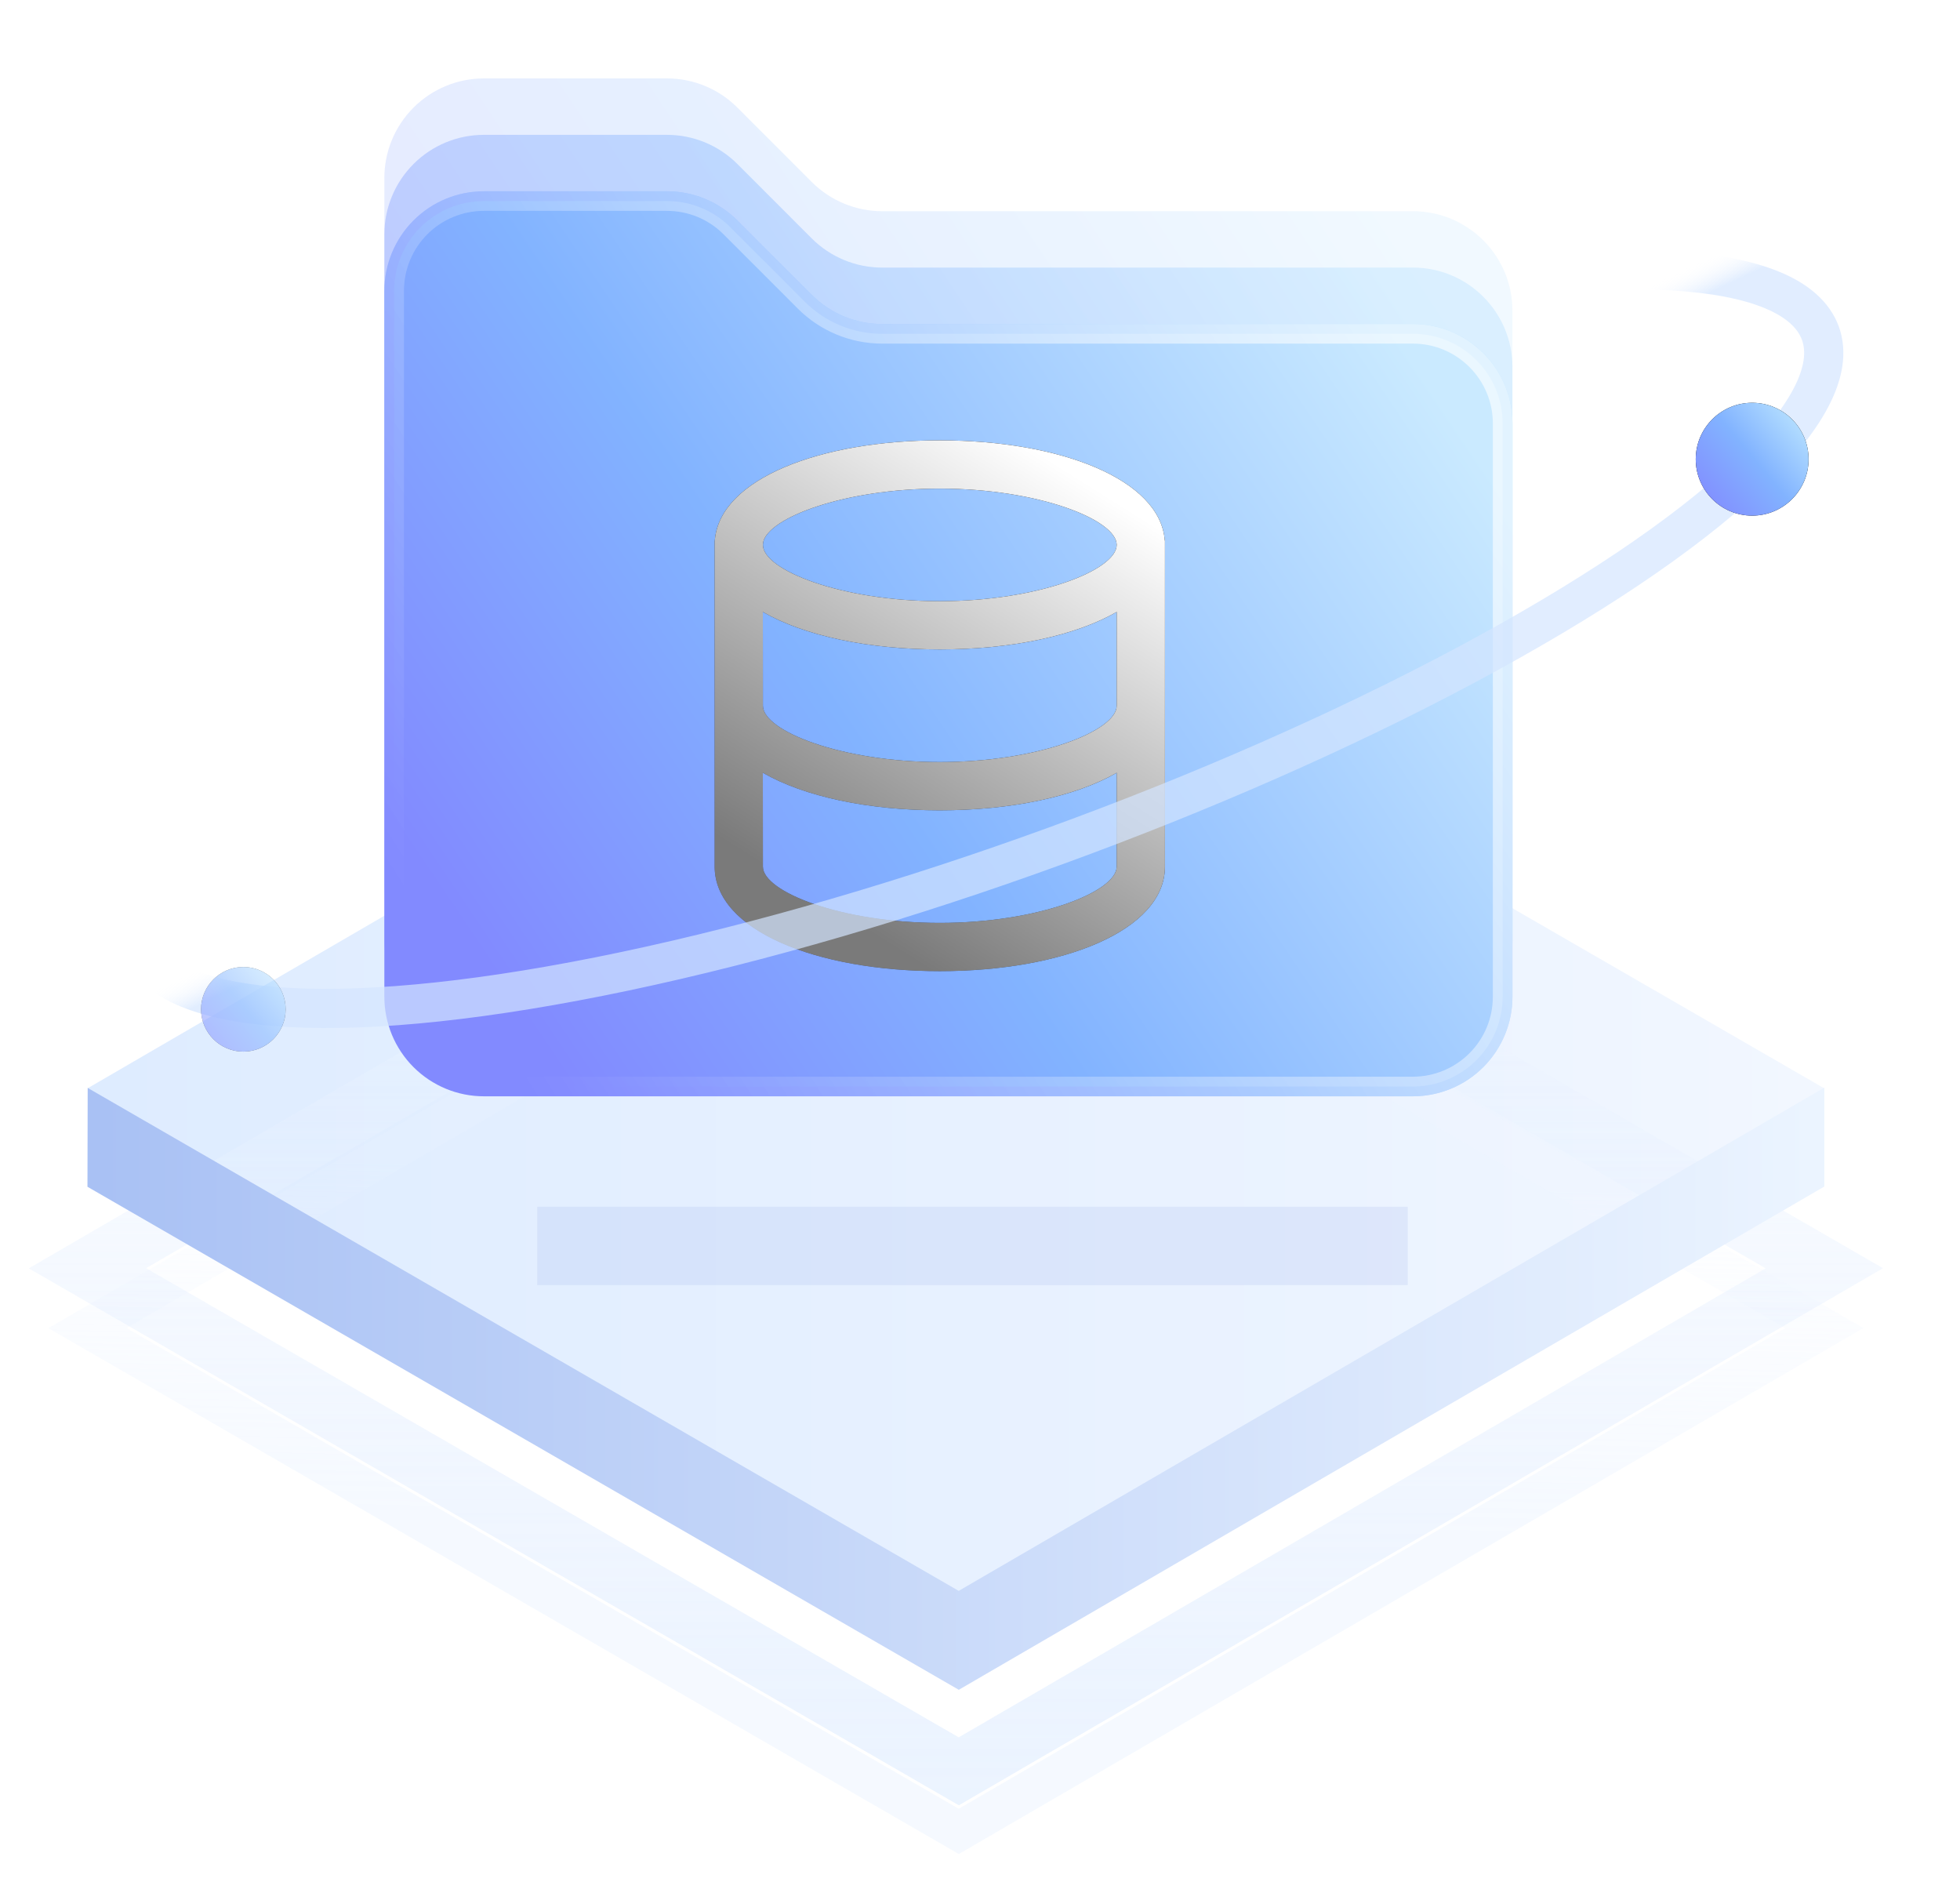 <?xml version="1.0" encoding="UTF-8"?>
<svg width="50px" height="48px" viewBox="0 0 50 48" version="1.1" xmlns="http://www.w3.org/2000/svg" xmlns:xlink="http://www.w3.org/1999/xlink">
    <title>编组 28</title>
    <defs>
        <linearGradient x1="0%" y1="50.012%" x2="100%" y2="50.012%" id="linearGradient-1">
            <stop stop-color="#DEECFF" offset="0%"></stop>
            <stop stop-color="#EBF3FF" offset="72%"></stop>
            <stop stop-color="#F2F7FF" offset="100%"></stop>
        </linearGradient>
        <linearGradient x1="50%" y1="102.085%" x2="50%" y2="-2.085%" id="linearGradient-2">
            <stop stop-color="#DEECFF" offset="0%"></stop>
            <stop stop-color="#DFECFF" stop-opacity="0.95" offset="12%"></stop>
            <stop stop-color="#E3EEFF" stop-opacity="0.81" offset="35%"></stop>
            <stop stop-color="#E9F2FF" stop-opacity="0.59" offset="65%"></stop>
            <stop stop-color="#F2F7FF" stop-opacity="0.3" offset="100%"></stop>
        </linearGradient>
        <linearGradient x1="-2.082%" y1="67.252%" x2="-0.694%" y2="32.756%" id="linearGradient-3">
            <stop stop-color="#DEECFF" offset="0%"></stop>
            <stop stop-color="#DFECFF" stop-opacity="0.95" offset="12%"></stop>
            <stop stop-color="#E3EEFF" stop-opacity="0.81" offset="35%"></stop>
            <stop stop-color="#E9F2FF" stop-opacity="0.59" offset="65%"></stop>
            <stop stop-color="#F2F7FF" stop-opacity="0.3" offset="100%"></stop>
        </linearGradient>
        <linearGradient x1="0%" y1="50.02%" x2="100%" y2="50.02%" id="linearGradient-4">
            <stop stop-color="#A9C1F4" offset="0%"></stop>
            <stop stop-color="#EBF4FF" offset="100%"></stop>
        </linearGradient>
        <linearGradient x1="97.114%" y1="28.174%" x2="4.291%" y2="77.866%" id="linearGradient-5">
            <stop stop-color="#B8E2FF" offset="0%"></stop>
            <stop stop-color="#82B3FF" offset="46.803%"></stop>
            <stop stop-color="#828AFF" offset="100%"></stop>
        </linearGradient>
        <linearGradient x1="97.114%" y1="28.174%" x2="4.291%" y2="77.866%" id="linearGradient-6">
            <stop stop-color="#CAEAFF" offset="0%"></stop>
            <stop stop-color="#82B3FF" offset="61.046%"></stop>
            <stop stop-color="#828AFF" offset="100%"></stop>
        </linearGradient>
        <linearGradient x1="96.427%" y1="28.444%" x2="0%" y2="77.131%" id="linearGradient-7">
            <stop stop-color="#FFFFFF" stop-opacity="0.595" offset="0%"></stop>
            <stop stop-color="#FFFFFF" stop-opacity="0" offset="100%"></stop>
        </linearGradient>
        <filter x="-13.5%" y="-208.5%" width="127.0%" height="517.0%" filterUnits="objectBoundingBox" id="filter-8">
            <feGaussianBlur stdDeviation="1" in="SourceGraphic"></feGaussianBlur>
        </filter>
        <linearGradient x1="67.83%" y1="0%" x2="21.714%" y2="86.248%" id="linearGradient-9">
            <stop stop-color="#FFFFFF" offset="0%"></stop>
            <stop stop-color="#FFFFFF" stop-opacity="0.477" offset="100%"></stop>
        </linearGradient>
        <path d="M22.974,9.231 C26.046,9.231 28.598,10.223 28.714,11.786 L28.718,11.786 L28.718,20.103 C28.718,21.729 26.118,22.769 22.974,22.769 C19.83,22.769 17.231,21.729 17.231,20.103 L17.231,11.786 L17.236,11.786 L17.237,11.759 C17.38,10.212 19.92,9.231 22.974,9.231 Z M22.974,18.667 C21.154,18.667 19.517,18.318 18.46,17.709 L18.462,20.103 C18.462,20.741 20.454,21.538 22.974,21.538 C25.495,21.538 27.487,20.741 27.487,20.103 L27.488,17.709 C26.432,18.318 24.794,18.667 22.974,18.667 Z M22.974,14.564 C21.154,14.564 19.517,14.216 18.46,13.607 L18.462,16 C18.462,16.639 20.454,17.436 22.974,17.436 C25.495,17.436 27.487,16.639 27.487,16 L27.488,13.607 C26.432,14.216 24.794,14.564 22.974,14.564 Z M22.974,10.462 C20.538,10.462 18.595,11.206 18.468,11.833 L18.462,11.897 C18.462,12.536 20.454,13.333 22.974,13.333 C25.495,13.333 27.487,12.536 27.487,11.897 C27.487,11.259 25.495,10.462 22.974,10.462 Z" id="path-10"></path>
        <filter x="-26.1%" y="-22.2%" width="152.2%" height="144.3%" filterUnits="objectBoundingBox" id="filter-11">
            <feOffset dx="0" dy="0" in="SourceAlpha" result="shadowOffsetOuter1"></feOffset>
            <feGaussianBlur stdDeviation="1" in="shadowOffsetOuter1" result="shadowBlurOuter1"></feGaussianBlur>
            <feColorMatrix values="0 0 0 0 0.09   0 0 0 0 0.102   0 0 0 0 0.306  0 0 0 0.229 0" type="matrix" in="shadowBlurOuter1"></feColorMatrix>
        </filter>
        <linearGradient x1="36.209%" y1="47.15%" x2="38.69%" y2="53.79%" id="linearGradient-12">
            <stop stop-color="#FFFFFF" stop-opacity="0" offset="0%"></stop>
            <stop stop-color="#E1EDFF" stop-opacity="0.464" offset="67.327%"></stop>
            <stop stop-color="#D3E5FF" stop-opacity="0.69" offset="100%"></stop>
        </linearGradient>
        <linearGradient x1="97.114%" y1="16.076%" x2="4.291%" y2="93.311%" id="linearGradient-13">
            <stop stop-color="#B8E2FF" offset="0%"></stop>
            <stop stop-color="#82B3FF" offset="46.803%"></stop>
            <stop stop-color="#828AFF" offset="100%"></stop>
        </linearGradient>
        <circle id="path-14" cx="43.698" cy="9.712" r="1.439"></circle>
        <filter x="-156.4%" y="-156.4%" width="412.7%" height="412.7%" filterUnits="objectBoundingBox" id="filter-15">
            <feOffset dx="0" dy="0" in="SourceAlpha" result="shadowOffsetOuter1"></feOffset>
            <feGaussianBlur stdDeviation="1.5" in="shadowOffsetOuter1" result="shadowBlurOuter1"></feGaussianBlur>
            <feColorMatrix values="0 0 0 0 0.804   0 0 0 0 0.929   0 0 0 0 0.994  0 0 0 0.5 0" type="matrix" in="shadowBlurOuter1"></feColorMatrix>
        </filter>
        <circle id="path-16" cx="5.208" cy="23.742" r="1.079"></circle>
        <filter x="-208.5%" y="-208.5%" width="517.0%" height="517.0%" filterUnits="objectBoundingBox" id="filter-17">
            <feOffset dx="0" dy="0" in="SourceAlpha" result="shadowOffsetOuter1"></feOffset>
            <feGaussianBlur stdDeviation="1.5" in="shadowOffsetOuter1" result="shadowBlurOuter1"></feGaussianBlur>
            <feColorMatrix values="0 0 0 0 0.804   0 0 0 0 0.929   0 0 0 0 0.994  0 0 0 0.5 0" type="matrix" in="shadowBlurOuter1"></feColorMatrix>
        </filter>
    </defs>
    <g id="报告修改（0802）" stroke="none" stroke-width="1" fill="none" fill-rule="evenodd">
        <g id="侦测报告_详情页(总)" transform="translate(-63, -440)">
            <g id="编组-28" transform="translate(64, 440)">
                <rect id="矩形" x="0" y="0" width="48" height="48"></rect>
                <g id="编组-26" transform="translate(0, 2)">
                    <g id="编组" transform="translate(1.231, 12.923)">
                        <polygon id="路径" fill="url(#linearGradient-1)" fill-rule="nonzero" points="44.308 12.836 22.228 25.666 0 12.836 22.08 0"></polygon>
                        <g opacity="0.6" transform="translate(0, 4.588)" id="路径" stroke="url(#linearGradient-2)" stroke-width="1.5">
                            <polygon points="44.308 12.836 22.228 25.666 0 12.836 22.08 0"></polygon>
                        </g>
                        <g opacity="0.3" transform="translate(0, 6.114)" id="路径" stroke="url(#linearGradient-3)">
                            <polygon points="44.308 12.836 22.228 25.672 0 12.836 22.08 0"></polygon>
                        </g>
                        <polygon id="路径" fill="url(#linearGradient-4)" fill-rule="nonzero" points="44.308 12.817 22.234 25.647 22.228 25.653 0.006 12.824 0 15.345 22.228 28.175 44.308 15.339"></polygon>
                    </g>
                    <g id="编组-11" transform="translate(8.805, 0)">
                        <path d="M7.205,0 L2.539,0 C1.866,0 1.22,0.268 0.744,0.744 C0.268,1.22 0,1.866 0,2.539 L0,20.544 C0,21.217 0.268,21.863 0.744,22.339 C1.22,22.815 1.866,23.083 2.539,23.083 L26.239,23.083 C26.912,23.083 27.558,22.815 28.034,22.339 C28.51,21.863 28.778,21.217 28.778,20.544 L28.778,5.926 C28.778,4.523 27.641,3.387 26.239,3.387 L12.696,3.387 C12.023,3.385 11.378,3.117 10.902,2.641 L8.998,0.736 C8.521,0.263 7.876,-0.001 7.205,0 Z" id="路径备份-7" fill="url(#linearGradient-5)" fill-rule="nonzero" opacity="0.195"></path>
                        <path d="M7.205,1.439 L2.539,1.439 C1.866,1.439 1.22,1.706 0.744,2.183 C0.268,2.659 0,3.305 0,3.978 L0,21.983 C0,22.656 0.268,23.302 0.744,23.778 C1.22,24.254 1.866,24.522 2.539,24.522 L26.239,24.522 C26.912,24.522 27.558,24.254 28.034,23.778 C28.51,23.302 28.778,22.656 28.778,21.983 L28.778,7.365 C28.778,5.962 27.641,4.825 26.239,4.825 L12.696,4.825 C12.023,4.824 11.378,4.556 10.902,4.08 L8.998,2.175 C8.521,1.702 7.876,1.438 7.205,1.439 Z" id="路径备份-3" fill="url(#linearGradient-5)" fill-rule="nonzero" opacity="0.404"></path>
                        <path d="M7.205,2.878 L2.539,2.878 C1.866,2.878 1.22,3.145 0.744,3.621 C0.268,4.098 0,4.744 0,5.417 L0,23.422 C0,24.095 0.268,24.741 0.744,25.217 C1.22,25.693 1.866,25.961 2.539,25.961 L26.239,25.961 C26.912,25.961 27.558,25.693 28.034,25.217 C28.51,24.741 28.778,24.095 28.778,23.422 L28.778,8.803 C28.778,7.401 27.641,6.264 26.239,6.264 L12.696,6.264 C12.023,6.263 11.378,5.995 10.902,5.518 L8.998,3.614 C8.521,3.141 7.876,2.876 7.205,2.878 Z" id="路径备份-6" fill="url(#linearGradient-5)" fill-rule="nonzero"></path>
                        <path d="M7.205,3.128 C7.811,3.127 8.392,3.365 8.821,3.791 L8.821,3.791 L10.725,5.695 C11.247,6.218 11.956,6.513 12.696,6.514 L12.696,6.514 L26.239,6.514 C26.871,6.514 27.443,6.771 27.857,7.185 C28.272,7.599 28.528,8.171 28.528,8.803 L28.528,8.803 L28.528,23.422 C28.528,24.029 28.287,24.611 27.857,25.04 C27.428,25.469 26.846,25.711 26.239,25.711 L26.239,25.711 L2.539,25.711 C1.932,25.711 1.35,25.469 0.92,25.04 C0.491,24.611 0.25,24.029 0.25,23.422 L0.25,23.422 L0.25,5.417 C0.25,4.81 0.491,4.228 0.92,3.798 C1.35,3.369 1.932,3.128 2.539,3.128 L2.539,3.128 Z" id="路径备份-6" stroke="url(#linearGradient-7)" stroke-width="0.5" fill="url(#linearGradient-6)" fill-rule="nonzero"></path>
                        <rect id="矩形" stroke="#748CDB" opacity="0.342" filter="url(#filter-8)" x="4.4" y="29.278" width="21.208" height="1"></rect>
                    </g>
                    <g id="形状结合" fill-rule="nonzero">
                        <use fill="black" fill-opacity="1" filter="url(#filter-11)" xlink:href="#path-10"></use>
                        <use fill="url(#linearGradient-9)" xlink:href="#path-10"></use>
                    </g>
                    <ellipse id="椭圆形" stroke="url(#linearGradient-12)" transform="translate(24, 14.301) rotate(-20) translate(-24, -14.301) " cx="24" cy="14.301" rx="22.814" ry="5.615"></ellipse>
                    <g id="椭圆形" fill-rule="nonzero">
                        <use fill="black" fill-opacity="1" filter="url(#filter-15)" xlink:href="#path-14"></use>
                        <use fill="url(#linearGradient-13)" xlink:href="#path-14"></use>
                    </g>
                    <g id="椭圆形备份-3" opacity="0.531" fill-rule="nonzero">
                        <use fill="black" fill-opacity="1" filter="url(#filter-17)" xlink:href="#path-16"></use>
                        <use fill="url(#linearGradient-13)" xlink:href="#path-16"></use>
                    </g>
                </g>
            </g>
        </g>
    </g>
</svg>